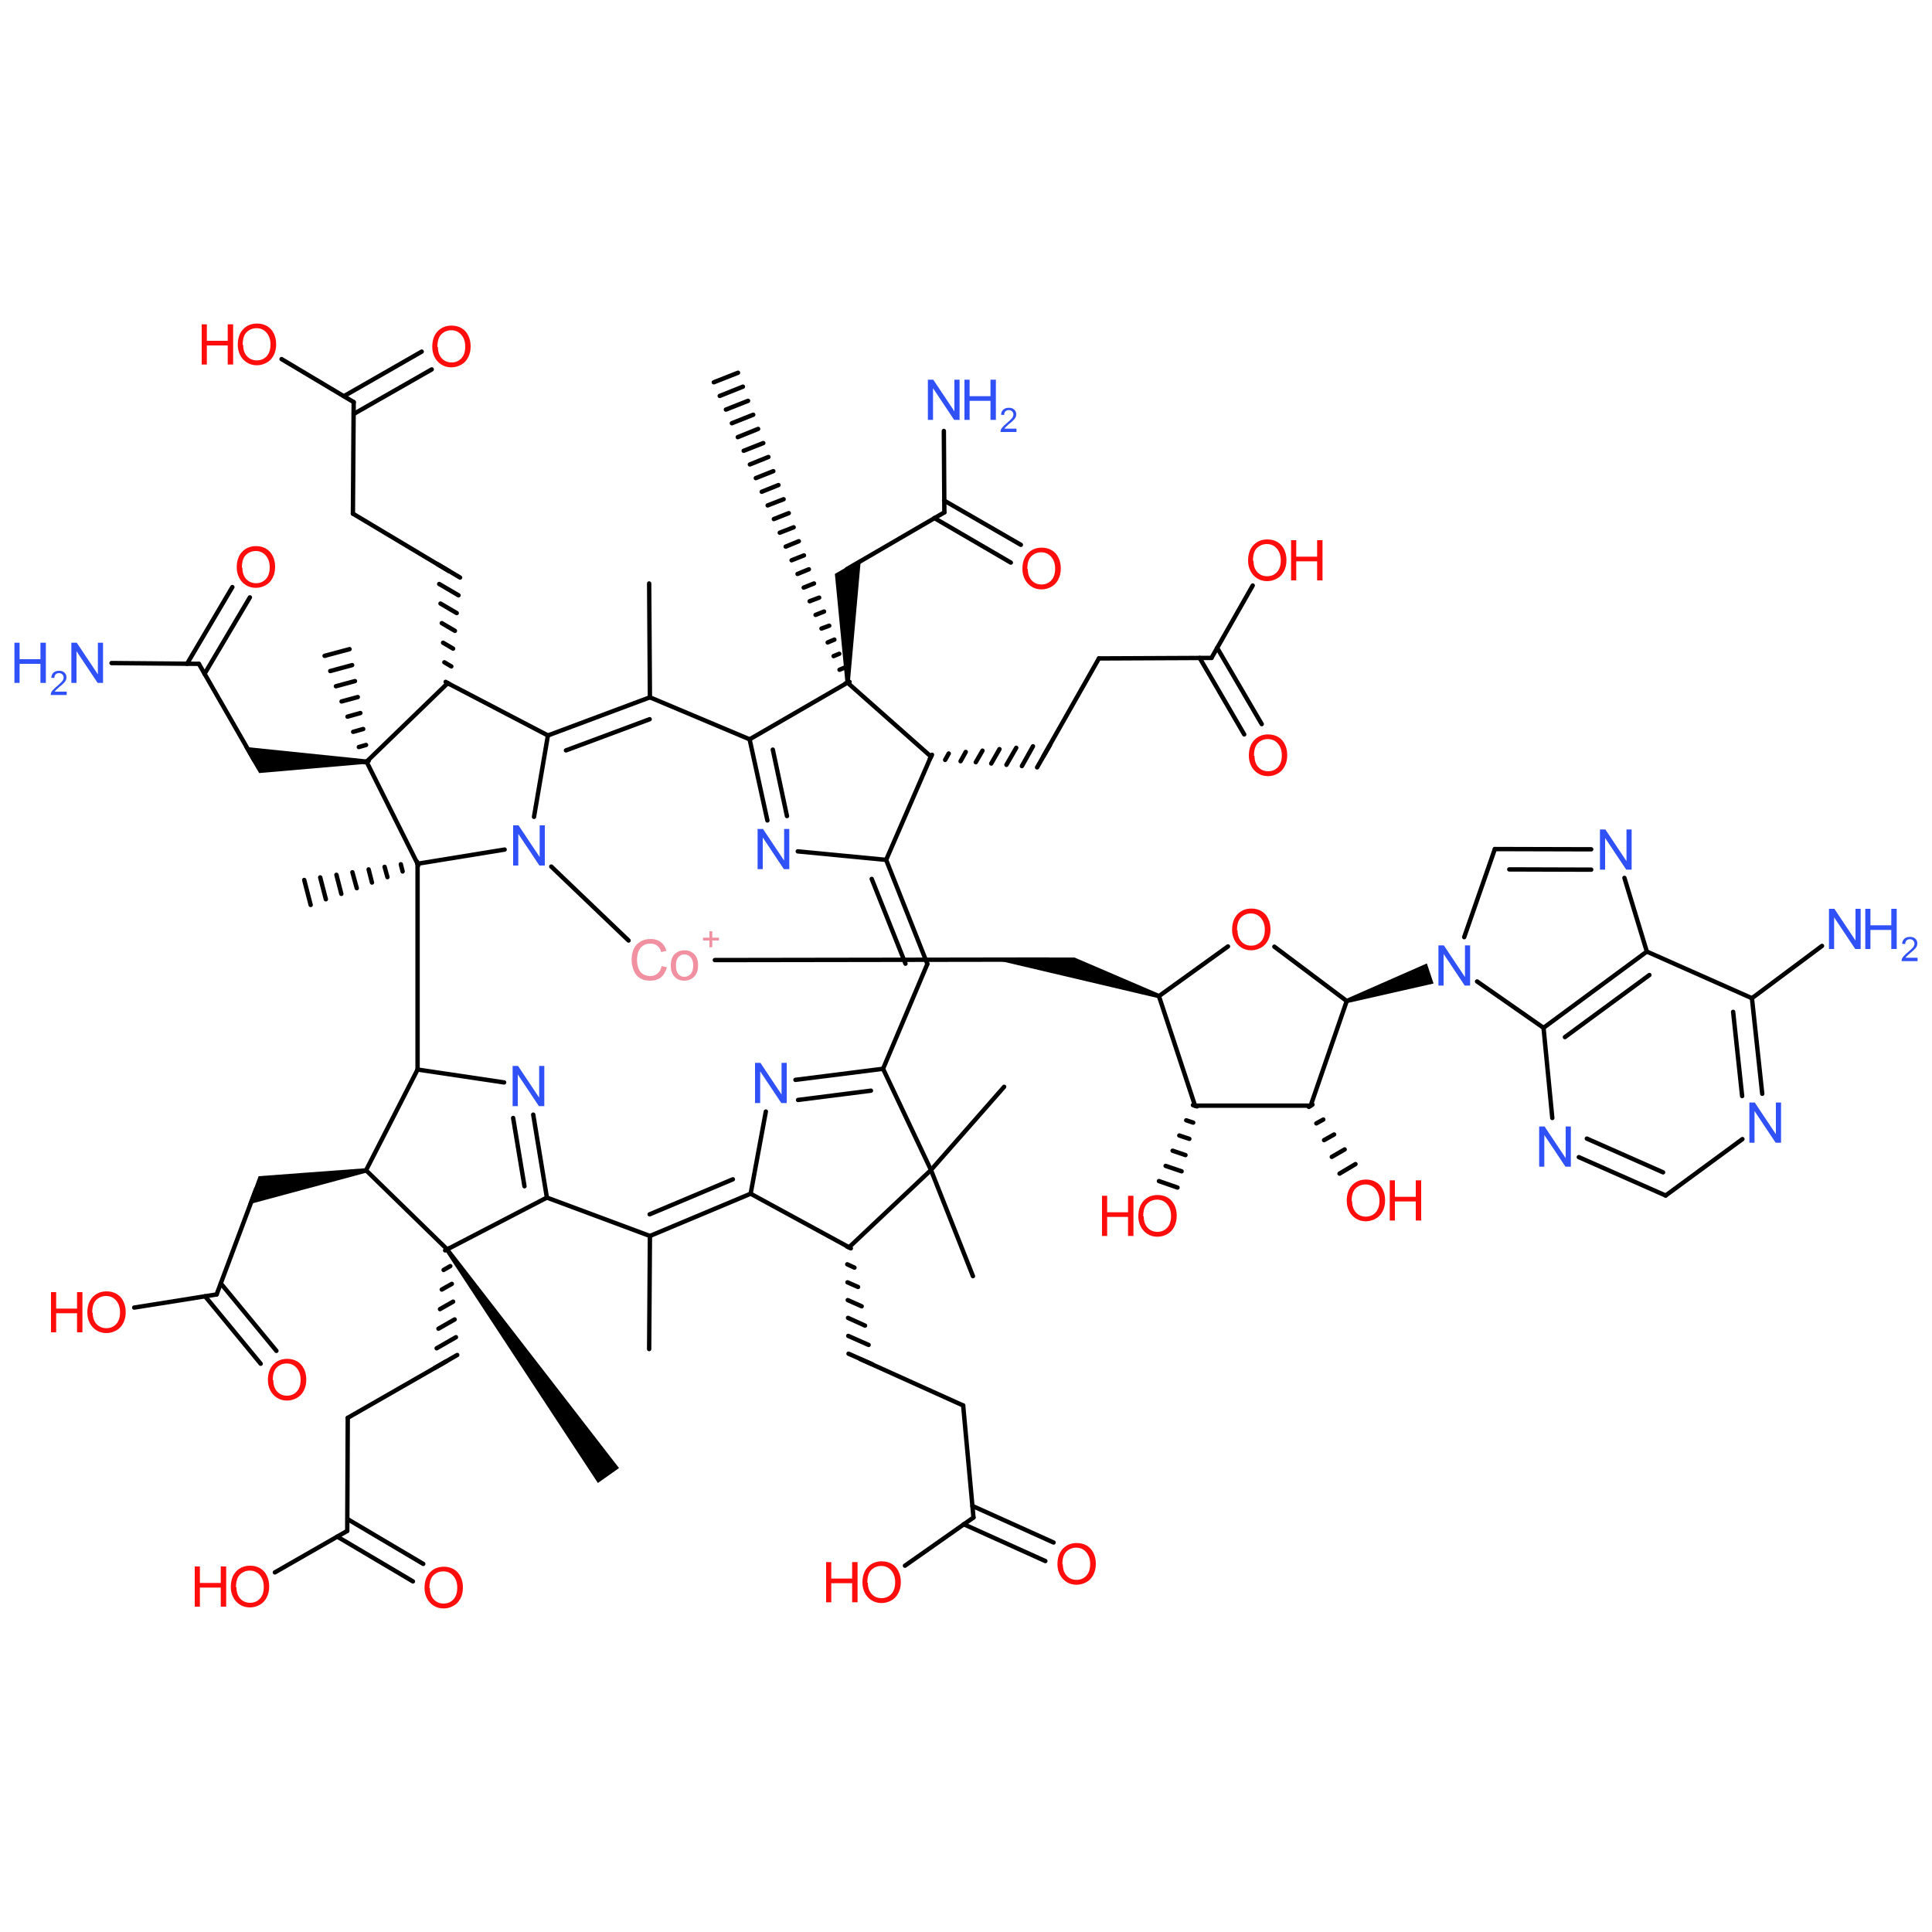 <?xml version='1.0' encoding='UTF-8'?>
<!DOCTYPE svg PUBLIC "-//W3C//DTD SVG 1.1//EN" "http://www.w3.org/Graphics/SVG/1.1/DTD/svg11.dtd">
<svg version='1.2' xmlns='http://www.w3.org/2000/svg' xmlns:xlink='http://www.w3.org/1999/xlink' width='75.0mm' height='75.0mm' viewBox='0 0 75.0 75.0'>
  <desc>Generated by the Chemistry Development Kit (http://github.com/cdk)</desc>
  <g stroke-linecap='round' stroke-linejoin='round' stroke='#000000' stroke-width='.17' fill='#FF0D0D'>
    <rect x='.0' y='.0' width='75.0' height='75.0' fill='#FFFFFF' stroke='none'/>
    <g id='mol1' class='mol'>
      <line id='mol1bnd1' class='bond' x1='24.4' y1='36.51' x2='21.4' y2='33.64'/>
      <line id='mol1bnd2' class='bond' x1='27.75' y1='37.27' x2='40.72' y2='37.25'/>
      <line id='mol1bnd3' class='bond' x1='19.59' y1='32.98' x2='16.21' y2='33.53'/>
      <line id='mol1bnd4' class='bond' x1='20.73' y1='31.71' x2='21.27' y2='28.55'/>
      <line id='mol1bnd5' class='bond' x1='19.57' y1='42.02' x2='16.21' y2='41.52'/>
      <g id='mol1bnd6' class='bond'>
        <line x1='21.23' y1='46.49' x2='20.7' y2='43.27'/>
        <line x1='20.36' y1='46.05' x2='19.92' y2='43.4'/>
      </g>
      <g id='mol1bnd7' class='bond'>
        <line x1='29.1' y1='28.7' x2='29.79' y2='31.85'/>
        <line x1='30.0' y1='29.1' x2='30.55' y2='31.68'/>
      </g>
      <line id='mol1bnd8' class='bond' x1='30.97' y1='33.05' x2='34.4' y2='33.38'/>
      <line id='mol1bnd9' class='bond' x1='29.73' y1='43.15' x2='29.14' y2='46.34'/>
      <g id='mol1bnd10' class='bond'>
        <line x1='34.28' y1='41.49' x2='30.88' y2='41.92'/>
        <line x1='33.81' y1='42.34' x2='30.98' y2='42.7'/>
      </g>
      <path id='mol1bnd11' class='bond' d='M44.97 38.75l.05 -.16l-3.31 -1.42h-1.24h-2.21z' stroke='none' fill='#000000'/>
      <line id='mol1bnd12' class='bond' x1='16.21' y1='33.53' x2='14.23' y2='29.57'/>
      <g id='mol1bnd13' class='bond'>
        <line x1='16.23' y1='33.61' x2='16.19' y2='33.45'/>
        <line x1='15.63' y1='33.83' x2='15.56' y2='33.55'/>
        <line x1='15.04' y1='34.05' x2='14.93' y2='33.65'/>
        <line x1='14.44' y1='34.26' x2='14.31' y2='33.75'/>
        <line x1='13.85' y1='34.48' x2='13.68' y2='33.86'/>
        <line x1='13.25' y1='34.7' x2='13.06' y2='33.96'/>
        <line x1='12.65' y1='34.91' x2='12.43' y2='34.06'/>
        <line x1='12.06' y1='35.13' x2='11.81' y2='34.16'/>
      </g>
      <line id='mol1bnd14' class='bond' x1='21.27' y1='28.55' x2='17.38' y2='26.52'/>
      <g id='mol1bnd15' class='bond'>
        <line x1='25.23' y1='27.07' x2='21.27' y2='28.55'/>
        <line x1='25.22' y1='27.92' x2='21.97' y2='29.13'/>
      </g>
      <line id='mol1bnd16' class='bond' x1='16.21' y1='41.52' x2='14.21' y2='45.43'/>
      <line id='mol1bnd17' class='bond' x1='21.23' y1='46.49' x2='17.36' y2='48.5'/>
      <line id='mol1bnd18' class='bond' x1='21.23' y1='46.49' x2='25.23' y2='47.98'/>
      <line id='mol1bnd19' class='bond' x1='29.1' y1='28.7' x2='32.9' y2='26.5'/>
      <line id='mol1bnd20' class='bond' x1='34.4' y1='33.38' x2='36.14' y2='29.37'/>
      <g id='mol1bnd21' class='bond'>
        <line x1='36.0' y1='37.42' x2='34.4' y2='33.38'/>
        <line x1='35.15' y1='37.41' x2='33.84' y2='34.12'/>
      </g>
      <line id='mol1bnd22' class='bond' x1='29.14' y1='46.34' x2='32.96' y2='48.42'/>
      <line id='mol1bnd23' class='bond' x1='34.28' y1='41.49' x2='36.14' y2='45.42'/>
      <line id='mol1bnd24' class='bond' x1='44.99' y1='38.67' x2='47.67' y2='36.74'/>
      <line id='mol1bnd25' class='bond' x1='44.99' y1='38.67' x2='46.39' y2='42.92'/>
      <path id='mol1bnd26' class='bond' d='M14.23 29.65v-.17l-4.76 -.49l.31 .54l.28 .48z' stroke='none' fill='#000000'/>
      <g id='mol1bnd27' class='bond'>
        <line x1='14.15' y1='29.59' x2='14.31' y2='29.54'/>
        <line x1='13.93' y1='29.0' x2='14.21' y2='28.92'/>
        <line x1='13.71' y1='28.41' x2='14.1' y2='28.3'/>
        <line x1='13.49' y1='27.82' x2='13.99' y2='27.68'/>
        <line x1='13.26' y1='27.23' x2='13.89' y2='27.06'/>
        <line x1='13.04' y1='26.64' x2='13.78' y2='26.44'/>
        <line x1='12.82' y1='26.05' x2='13.67' y2='25.82'/>
        <line x1='12.6' y1='25.46' x2='13.57' y2='25.2'/>
      </g>
      <g id='mol1bnd28' class='bond'>
        <line x1='17.3' y1='26.47' x2='17.45' y2='26.56'/>
        <line x1='17.25' y1='25.71' x2='17.52' y2='25.87'/>
        <line x1='17.2' y1='24.95' x2='17.59' y2='25.18'/>
        <line x1='17.15' y1='24.19' x2='17.66' y2='24.49'/>
        <line x1='17.1' y1='23.43' x2='17.73' y2='23.8'/>
        <line x1='17.05' y1='22.67' x2='17.8' y2='23.11'/>
        <line x1='17.0' y1='21.91' x2='17.86' y2='22.42'/>
      </g>
      <line id='mol1bnd29' class='bond' x1='25.23' y1='27.07' x2='25.2' y2='22.65'/>
      <path id='mol1bnd30' class='bond' d='M14.23 45.52l-.03 -.17l-4.16 .31l-.19 .52l-.22 .58z' stroke='none' fill='#000000'/>
      <g id='mol1bnd31' class='bond'>
        <line x1='17.28' y1='48.54' x2='17.43' y2='48.46'/>
        <line x1='17.22' y1='49.3' x2='17.48' y2='49.15'/>
        <line x1='17.15' y1='50.06' x2='17.54' y2='49.84'/>
        <line x1='17.08' y1='50.82' x2='17.59' y2='50.53'/>
        <line x1='17.02' y1='51.58' x2='17.65' y2='51.22'/>
        <line x1='16.95' y1='52.34' x2='17.7' y2='51.91'/>
        <line x1='16.88' y1='53.1' x2='17.75' y2='52.6'/>
      </g>
      <path id='mol1bnd32' class='bond' d='M17.42 48.45l-.14 .1l5.93 9.02l.41 -.29l.41 -.29z' stroke='none' fill='#000000'/>
      <line id='mol1bnd33' class='bond' x1='25.23' y1='47.98' x2='25.2' y2='52.37'/>
      <path id='mol1bnd34' class='bond' d='M32.82 26.5h.17l.43 -4.81l-.53 .31l-.48 .28z' stroke='none' fill='#000000'/>
      <g id='mol1bnd35' class='bond'>
        <line x1='32.82' y1='26.53' x2='32.98' y2='26.47'/>
        <line x1='32.59' y1='26.0' x2='32.78' y2='25.92'/>
        <line x1='32.36' y1='25.47' x2='32.58' y2='25.38'/>
        <line x1='32.13' y1='24.94' x2='32.39' y2='24.83'/>
        <line x1='31.89' y1='24.4' x2='32.19' y2='24.29'/>
        <line x1='31.66' y1='23.87' x2='31.99' y2='23.74'/>
        <line x1='31.43' y1='23.34' x2='31.8' y2='23.2'/>
        <line x1='31.2' y1='22.81' x2='31.6' y2='22.65'/>
        <line x1='30.96' y1='22.28' x2='31.4' y2='22.1'/>
        <line x1='30.73' y1='21.75' x2='31.21' y2='21.56'/>
        <line x1='30.5' y1='21.22' x2='31.01' y2='21.01'/>
        <line x1='30.27' y1='20.68' x2='30.81' y2='20.47'/>
        <line x1='30.04' y1='20.15' x2='30.62' y2='19.92'/>
        <line x1='29.8' y1='19.62' x2='30.42' y2='19.38'/>
        <line x1='29.57' y1='19.09' x2='30.22' y2='18.83'/>
        <line x1='29.34' y1='18.56' x2='30.02' y2='18.29'/>
        <line x1='29.11' y1='18.03' x2='29.83' y2='17.74'/>
        <line x1='28.87' y1='17.5' x2='29.63' y2='17.2'/>
        <line x1='28.64' y1='16.97' x2='29.43' y2='16.65'/>
        <line x1='28.41' y1='16.43' x2='29.24' y2='16.1'/>
        <line x1='28.18' y1='15.9' x2='29.04' y2='15.56'/>
        <line x1='27.94' y1='15.37' x2='28.84' y2='15.01'/>
        <line x1='27.71' y1='14.84' x2='28.65' y2='14.47'/>
      </g>
      <g id='mol1bnd36' class='bond'>
        <line x1='36.18' y1='29.3' x2='36.1' y2='29.45'/>
        <line x1='36.83' y1='29.25' x2='36.69' y2='29.5'/>
        <line x1='37.49' y1='29.19' x2='37.29' y2='29.55'/>
        <line x1='38.14' y1='29.14' x2='37.88' y2='29.59'/>
        <line x1='38.8' y1='29.08' x2='38.48' y2='29.64'/>
        <line x1='39.45' y1='29.03' x2='39.07' y2='29.69'/>
        <line x1='40.1' y1='28.97' x2='39.67' y2='29.74'/>
        <line x1='40.76' y1='28.92' x2='40.26' y2='29.79'/>
      </g>
      <g id='mol1bnd37' class='bond'>
        <line x1='33.03' y1='48.46' x2='32.88' y2='48.39'/>
        <line x1='33.17' y1='49.21' x2='32.89' y2='49.08'/>
        <line x1='33.31' y1='49.96' x2='32.9' y2='49.78'/>
        <line x1='33.45' y1='50.71' x2='32.91' y2='50.47'/>
        <line x1='33.58' y1='51.46' x2='32.92' y2='51.16'/>
        <line x1='33.72' y1='52.21' x2='32.93' y2='51.86'/>
        <line x1='33.86' y1='52.96' x2='32.94' y2='52.55'/>
      </g>
      <line id='mol1bnd38' class='bond' x1='36.14' y1='45.42' x2='38.98' y2='42.19'/>
      <line id='mol1bnd39' class='bond' x1='36.14' y1='45.42' x2='37.77' y2='49.54'/>
      <line id='mol1bnd40' class='bond' x1='49.47' y1='36.75' x2='52.28' y2='38.86'/>
      <line id='mol1bnd41' class='bond' x1='46.39' y1='42.92' x2='50.88' y2='42.92'/>
      <g id='mol1bnd42' class='bond'>
        <line x1='46.47' y1='42.95' x2='46.31' y2='42.9'/>
        <line x1='46.32' y1='43.58' x2='46.05' y2='43.49'/>
        <line x1='46.17' y1='44.21' x2='45.78' y2='44.08'/>
        <line x1='46.02' y1='44.84' x2='45.52' y2='44.67'/>
        <line x1='45.87' y1='45.47' x2='45.25' y2='45.26'/>
        <line x1='45.71' y1='46.1' x2='44.99' y2='45.85'/>
      </g>
      <line id='mol1bnd43' class='bond' x1='9.88' y1='29.53' x2='7.72' y2='25.77'/>
      <line id='mol1bnd44' class='bond' x1='17.43' y1='22.17' x2='13.7' y2='19.94'/>
      <line id='mol1bnd45' class='bond' x1='9.94' y1='46.16' x2='8.41' y2='50.25'/>
      <line id='mol1bnd46' class='bond' x1='17.32' y1='52.85' x2='13.5' y2='55.04'/>
      <line id='mol1bnd47' class='bond' x1='32.88' y1='22.09' x2='36.66' y2='19.89'/>
      <line id='mol1bnd48' class='bond' x1='40.51' y1='29.35' x2='42.66' y2='25.56'/>
      <line id='mol1bnd49' class='bond' x1='33.4' y1='52.76' x2='37.39' y2='54.56'/>
      <path id='mol1bnd50' class='bond' d='M52.25 38.78l.05 .16l3.35 -.76l-.13 -.39l-.13 -.39z' stroke='none' fill='#000000'/>
      <g id='mol1bnd51' class='bond'>
        <line x1='50.95' y1='42.88' x2='50.81' y2='42.97'/>
        <line x1='51.37' y1='43.46' x2='51.1' y2='43.61'/>
        <line x1='51.79' y1='44.04' x2='51.4' y2='44.26'/>
        <line x1='52.2' y1='44.62' x2='51.7' y2='44.91'/>
        <line x1='52.62' y1='45.19' x2='52.0' y2='45.56'/>
      </g>
      <line id='mol1bnd52' class='bond' x1='7.72' y1='25.77' x2='4.33' y2='25.74'/>
      <g id='mol1bnd53' class='bond'>
        <line x1='7.26' y1='25.77' x2='9.02' y2='22.79'/>
        <line x1='7.94' y1='26.16' x2='9.7' y2='23.19'/>
      </g>
      <line id='mol1bnd54' class='bond' x1='13.7' y1='19.94' x2='13.73' y2='15.61'/>
      <line id='mol1bnd55' class='bond' x1='8.41' y1='50.25' x2='5.21' y2='50.76'/>
      <g id='mol1bnd56' class='bond'>
        <line x1='8.57' y1='49.82' x2='10.73' y2='52.44'/>
        <line x1='7.96' y1='50.32' x2='10.12' y2='52.94'/>
      </g>
      <line id='mol1bnd57' class='bond' x1='13.5' y1='55.04' x2='13.48' y2='59.43'/>
      <line id='mol1bnd58' class='bond' x1='36.66' y1='19.89' x2='36.64' y2='16.73'/>
      <g id='mol1bnd59' class='bond'>
        <line x1='36.65' y1='19.43' x2='39.63' y2='21.15'/>
        <line x1='36.27' y1='20.11' x2='39.24' y2='21.84'/>
      </g>
      <line id='mol1bnd60' class='bond' x1='42.66' y1='25.56' x2='47.03' y2='25.54'/>
      <line id='mol1bnd61' class='bond' x1='37.39' y1='54.56' x2='37.79' y2='58.91'/>
      <line id='mol1bnd62' class='bond' x1='57.34' y1='38.1' x2='59.92' y2='39.9'/>
      <line id='mol1bnd63' class='bond' x1='56.84' y1='36.38' x2='58.03' y2='32.96'/>
      <line id='mol1bnd64' class='bond' x1='13.73' y1='15.61' x2='10.93' y2='13.94'/>
      <g id='mol1bnd65' class='bond'>
        <line x1='13.35' y1='15.38' x2='16.37' y2='13.65'/>
        <line x1='13.73' y1='16.07' x2='16.76' y2='14.34'/>
      </g>
      <line id='mol1bnd66' class='bond' x1='13.48' y1='59.43' x2='10.67' y2='61.04'/>
      <g id='mol1bnd67' class='bond'>
        <line x1='13.49' y1='58.97' x2='16.43' y2='60.71'/>
        <line x1='13.09' y1='59.65' x2='16.03' y2='61.39'/>
      </g>
      <line id='mol1bnd68' class='bond' x1='47.03' y1='25.54' x2='48.63' y2='22.73'/>
      <g id='mol1bnd69' class='bond'>
        <line x1='47.25' y1='25.15' x2='48.98' y2='28.11'/>
        <line x1='46.57' y1='25.54' x2='48.3' y2='28.51'/>
      </g>
      <line id='mol1bnd70' class='bond' x1='37.79' y1='58.91' x2='35.13' y2='60.78'/>
      <g id='mol1bnd71' class='bond'>
        <line x1='37.75' y1='58.46' x2='40.9' y2='59.88'/>
        <line x1='37.41' y1='59.17' x2='40.58' y2='60.6'/>
      </g>
      <g id='mol1bnd72' class='bond'>
        <line x1='63.93' y1='36.94' x2='59.92' y2='39.9'/>
        <line x1='64.03' y1='37.85' x2='60.75' y2='40.26'/>
      </g>
      <line id='mol1bnd73' class='bond' x1='59.92' y1='39.9' x2='60.26' y2='43.4'/>
      <g id='mol1bnd74' class='bond'>
        <line x1='58.03' y1='32.96' x2='61.77' y2='32.97'/>
        <line x1='58.59' y1='33.75' x2='61.77' y2='33.76'/>
      </g>
      <line id='mol1bnd75' class='bond' x1='63.93' y1='36.94' x2='68.01' y2='38.75'/>
      <g id='mol1bnd76' class='bond'>
        <line x1='64.66' y1='46.41' x2='61.29' y2='44.92'/>
        <line x1='64.56' y1='45.51' x2='61.6' y2='44.2'/>
      </g>
      <g id='mol1bnd77' class='bond'>
        <line x1='68.01' y1='38.75' x2='68.41' y2='42.46'/>
        <line x1='67.28' y1='39.28' x2='67.63' y2='42.55'/>
      </g>
      <line id='mol1bnd78' class='bond' x1='68.01' y1='38.75' x2='70.73' y2='36.72'/>
      <line id='mol1bnd79' class='bond' x1='16.21' y1='33.53' x2='16.21' y2='41.52'/>
      <line id='mol1bnd80' class='bond' x1='29.1' y1='28.7' x2='25.23' y2='27.07'/>
      <g id='mol1bnd81' class='bond'>
        <line x1='25.23' y1='47.98' x2='29.14' y2='46.34'/>
        <line x1='25.22' y1='47.14' x2='28.45' y2='45.78'/>
      </g>
      <line id='mol1bnd82' class='bond' x1='34.28' y1='41.49' x2='36.0' y2='37.42'/>
      <line id='mol1bnd83' class='bond' x1='14.23' y1='29.57' x2='17.38' y2='26.52'/>
      <line id='mol1bnd84' class='bond' x1='14.21' y1='45.43' x2='17.36' y2='48.5'/>
      <line id='mol1bnd85' class='bond' x1='32.9' y1='26.5' x2='36.14' y2='29.37'/>
      <line id='mol1bnd86' class='bond' x1='32.96' y1='48.42' x2='36.14' y2='45.42'/>
      <line id='mol1bnd87' class='bond' x1='52.28' y1='38.86' x2='50.88' y2='42.92'/>
      <line id='mol1bnd88' class='bond' x1='63.93' y1='36.94' x2='63.06' y2='34.08'/>
      <line id='mol1bnd89' class='bond' x1='64.66' y1='46.41' x2='67.64' y2='44.22'/>
      <g id='mol1atm1' class='atom'>
        <path d='M25.68 37.5l.21 .05q-.07 .25 -.23 .39q-.17 .13 -.41 .13q-.25 .0 -.41 -.1q-.16 -.1 -.24 -.3q-.08 -.2 -.08 -.42q.0 -.24 .09 -.43q.09 -.18 .27 -.28q.17 -.09 .38 -.09q.23 .0 .39 .12q.16 .12 .22 .34l-.2 .05q-.05 -.17 -.16 -.25q-.1 -.08 -.26 -.08q-.18 .0 -.3 .09q-.12 .09 -.17 .23q-.05 .14 -.05 .3q.0 .2 .06 .35q.06 .15 .18 .22q.12 .07 .27 .07q.17 .0 .29 -.1q.12 -.1 .16 -.3zM26.04 37.48q.0 -.31 .17 -.46q.15 -.13 .36 -.13q.23 .0 .38 .15q.15 .15 .15 .42q.0 .22 -.07 .34q-.07 .13 -.19 .2q-.13 .07 -.27 .07q-.24 .0 -.38 -.15q-.15 -.15 -.15 -.44zM26.24 37.48q.0 .22 .09 .33q.09 .11 .24 .11q.14 .0 .24 -.11q.1 -.11 .1 -.33q.0 -.21 -.1 -.32q-.1 -.11 -.24 -.11q-.14 .0 -.24 .11q-.09 .11 -.09 .32z' stroke='none' fill='#F090A0'/>
        <path d='M27.54 36.77v-.26h-.25v-.11h.25v-.25h.11v.25h.26v.11h-.26v.26h-.11z' stroke='none' fill='#F090A0'/>
      </g>
      <path id='mol1atm2' class='atom' d='M19.92 33.6v-1.56h.21l.82 1.23v-1.23h.2v1.56h-.21l-.82 -1.23v1.23h-.2z' stroke='none' fill='#3050F8'/>
      <path id='mol1atm3' class='atom' d='M19.9 42.94v-1.56h.21l.82 1.23v-1.23h.2v1.56h-.21l-.82 -1.23v1.23h-.2z' stroke='none' fill='#3050F8'/>
      <path id='mol1atm4' class='atom' d='M29.41 33.74v-1.56h.21l.82 1.23v-1.23h.2v1.56h-.21l-.82 -1.23v1.23h-.2z' stroke='none' fill='#3050F8'/>
      <path id='mol1atm5' class='atom' d='M29.31 42.82v-1.56h.21l.82 1.23v-1.23h.2v1.56h-.21l-.82 -1.23v1.23h-.2z' stroke='none' fill='#3050F8'/>
      <path id='mol1atm28' class='atom' d='M47.83 36.1q.0 -.39 .21 -.61q.21 -.22 .54 -.22q.22 .0 .39 .1q.17 .1 .26 .29q.09 .18 .09 .42q.0 .24 -.1 .43q-.1 .19 -.27 .28q-.18 .1 -.38 .1q-.22 .0 -.39 -.11q-.17 -.11 -.26 -.29q-.09 -.18 -.09 -.39zM48.04 36.11q.0 .28 .15 .44q.15 .16 .38 .16q.23 .0 .38 -.16q.15 -.16 .15 -.46q.0 -.19 -.07 -.33q-.07 -.14 -.19 -.22q-.12 -.08 -.28 -.08q-.22 .0 -.38 .15q-.16 .15 -.16 .5z' stroke='none'/>
      <g id='mol1atm46' class='atom'>
        <path d='M44.19 47.22q.0 -.39 .21 -.61q.21 -.22 .54 -.22q.22 .0 .39 .1q.17 .1 .26 .29q.09 .18 .09 .42q.0 .24 -.1 .43q-.1 .19 -.27 .28q-.18 .1 -.38 .1q-.22 .0 -.39 -.11q-.17 -.11 -.26 -.29q-.09 -.18 -.09 -.39zM44.4 47.22q.0 .28 .15 .44q.15 .16 .38 .16q.23 .0 .38 -.16q.15 -.16 .15 -.46q.0 -.19 -.07 -.33q-.07 -.14 -.19 -.22q-.12 -.08 -.28 -.08q-.22 .0 -.38 .15q-.16 .15 -.16 .5z' stroke='none'/>
        <path d='M42.78 47.98v-1.56h.2v.64h.81v-.64h.21v1.56h-.21v-.74h-.81v.74h-.2z' stroke='none'/>
      </g>
      <path id='mol1atm54' class='atom' d='M55.84 38.26v-1.56h.21l.82 1.23v-1.23h.2v1.56h-.21l-.82 -1.23v1.23h-.2z' stroke='none' fill='#3050F8'/>
      <g id='mol1atm55' class='atom'>
        <path d='M52.28 46.62q.0 -.39 .21 -.61q.21 -.22 .54 -.22q.22 .0 .39 .1q.17 .1 .26 .29q.09 .18 .09 .42q.0 .24 -.1 .43q-.1 .19 -.27 .28q-.18 .1 -.38 .1q-.22 .0 -.39 -.11q-.17 -.11 -.26 -.29q-.09 -.18 -.09 -.39zM52.49 46.63q.0 .28 .15 .44q.15 .16 .38 .16q.23 .0 .38 -.16q.15 -.16 .15 -.46q.0 -.19 -.07 -.33q-.07 -.14 -.19 -.22q-.12 -.08 -.28 -.08q-.22 .0 -.38 .15q-.16 .15 -.16 .5z' stroke='none'/>
        <path d='M53.95 47.38v-1.56h.2v.64h.81v-.64h.21v1.56h-.21v-.74h-.81v.74h-.2z' stroke='none'/>
      </g>
      <g id='mol1atm56' class='atom'>
        <path d='M2.77 26.51v-1.56h.21l.82 1.23v-1.23h.2v1.56h-.21l-.82 -1.23v1.23h-.2z' stroke='none' fill='#3050F8'/>
        <path d='M.56 26.51v-1.56h.2v.64h.81v-.64h.21v1.56h-.21v-.74h-.81v.74h-.2z' stroke='none' fill='#3050F8'/>
        <path d='M2.59 26.87v.11h-.62q-.0 -.04 .01 -.08q.02 -.06 .08 -.12q.05 -.06 .15 -.14q.15 -.13 .21 -.2q.05 -.07 .05 -.14q.0 -.07 -.05 -.12q-.05 -.05 -.13 -.05q-.08 .0 -.13 .05q-.05 .05 -.05 .14l-.12 -.01q.01 -.13 .09 -.2q.08 -.07 .21 -.07q.14 .0 .21 .07q.08 .07 .08 .18q.0 .06 -.02 .11q-.02 .05 -.08 .11q-.05 .06 -.18 .16q-.1 .09 -.13 .12q-.03 .03 -.05 .06h.46z' stroke='none' fill='#3050F8'/>
      </g>
      <path id='mol1atm57' class='atom' d='M9.19 22.03q.0 -.39 .21 -.61q.21 -.22 .54 -.22q.22 .0 .39 .1q.17 .1 .26 .29q.09 .18 .09 .42q.0 .24 -.1 .43q-.1 .19 -.27 .28q-.18 .1 -.38 .1q-.22 .0 -.39 -.11q-.17 -.11 -.26 -.29q-.09 -.18 -.09 -.39zM9.41 22.04q.0 .28 .15 .44q.15 .16 .38 .16q.23 .0 .38 -.16q.15 -.16 .15 -.46q.0 -.19 -.07 -.33q-.07 -.14 -.19 -.22q-.12 -.08 -.28 -.08q-.22 .0 -.38 .15q-.16 .15 -.16 .5z' stroke='none'/>
      <g id='mol1atm59' class='atom'>
        <path d='M3.39 50.96q.0 -.39 .21 -.61q.21 -.22 .54 -.22q.22 .0 .39 .1q.17 .1 .26 .29q.09 .18 .09 .42q.0 .24 -.1 .43q-.1 .19 -.27 .28q-.18 .1 -.38 .1q-.22 .0 -.39 -.11q-.17 -.11 -.26 -.29q-.09 -.18 -.09 -.39zM3.6 50.96q.0 .28 .15 .44q.15 .16 .38 .16q.23 .0 .38 -.16q.15 -.16 .15 -.46q.0 -.19 -.07 -.33q-.07 -.14 -.19 -.22q-.12 -.08 -.28 -.08q-.22 .0 -.38 .15q-.16 .15 -.16 .5z' stroke='none'/>
        <path d='M1.98 51.72v-1.56h.2v.64h.81v-.64h.21v1.56h-.21v-.74h-.81v.74h-.2z' stroke='none'/>
      </g>
      <path id='mol1atm60' class='atom' d='M10.4 53.58q.0 -.39 .21 -.61q.21 -.22 .54 -.22q.22 .0 .39 .1q.17 .1 .26 .29q.09 .18 .09 .42q.0 .24 -.1 .43q-.1 .19 -.27 .28q-.18 .1 -.38 .1q-.22 .0 -.39 -.11q-.17 -.11 -.26 -.29q-.09 -.18 -.09 -.39zM10.61 53.58q.0 .28 .15 .44q.15 .16 .38 .16q.23 .0 .38 -.16q.15 -.16 .15 -.46q.0 -.19 -.07 -.33q-.07 -.14 -.19 -.22q-.12 -.08 -.28 -.08q-.22 .0 -.38 .15q-.16 .15 -.16 .5z' stroke='none'/>
      <g id='mol1atm62' class='atom'>
        <path d='M36.02 16.3v-1.56h.21l.82 1.23v-1.23h.2v1.56h-.21l-.82 -1.23v1.23h-.2z' stroke='none' fill='#3050F8'/>
        <path d='M37.44 16.3v-1.56h.2v.64h.81v-.64h.21v1.56h-.21v-.74h-.81v.74h-.2z' stroke='none' fill='#3050F8'/>
        <path d='M39.46 16.66v.11h-.62q-.0 -.04 .01 -.08q.02 -.06 .08 -.12q.05 -.06 .15 -.14q.15 -.13 .21 -.2q.05 -.07 .05 -.14q.0 -.07 -.05 -.12q-.05 -.05 -.13 -.05q-.08 .0 -.13 .05q-.05 .05 -.05 .14l-.12 -.01q.01 -.13 .09 -.2q.08 -.07 .21 -.07q.14 .0 .21 .07q.08 .07 .08 .18q.0 .06 -.02 .11q-.02 .05 -.08 .11q-.05 .06 -.18 .16q-.1 .09 -.13 .12q-.03 .03 -.05 .06h.46z' stroke='none' fill='#3050F8'/>
      </g>
      <path id='mol1atm63' class='atom' d='M39.69 22.09q.0 -.39 .21 -.61q.21 -.22 .54 -.22q.22 .0 .39 .1q.17 .1 .26 .29q.09 .18 .09 .42q.0 .24 -.1 .43q-.1 .19 -.27 .28q-.18 .1 -.38 .1q-.22 .0 -.39 -.11q-.17 -.11 -.26 -.29q-.09 -.18 -.09 -.39zM39.9 22.09q.0 .28 .15 .44q.15 .16 .38 .16q.23 .0 .38 -.16q.15 -.16 .15 -.46q.0 -.19 -.07 -.33q-.07 -.14 -.19 -.22q-.12 -.08 -.28 -.08q-.22 .0 -.38 .15q-.16 .15 -.16 .5z' stroke='none'/>
      <g id='mol1atm68' class='atom'>
        <path d='M9.23 13.39q.0 -.39 .21 -.61q.21 -.22 .54 -.22q.22 .0 .39 .1q.17 .1 .26 .29q.09 .18 .09 .42q.0 .24 -.1 .43q-.1 .19 -.27 .28q-.18 .1 -.38 .1q-.22 .0 -.39 -.11q-.17 -.11 -.26 -.29q-.09 -.18 -.09 -.39zM9.44 13.39q.0 .28 .15 .44q.15 .16 .38 .16q.23 .0 .38 -.16q.15 -.16 .15 -.46q.0 -.19 -.07 -.33q-.07 -.14 -.19 -.22q-.12 -.08 -.28 -.08q-.22 .0 -.38 .15q-.16 .15 -.16 .5z' stroke='none'/>
        <path d='M7.83 14.15v-1.56h.2v.64h.81v-.64h.21v1.56h-.21v-.74h-.81v.74h-.2z' stroke='none'/>
      </g>
      <path id='mol1atm69' class='atom' d='M16.78 13.47q.0 -.39 .21 -.61q.21 -.22 .54 -.22q.22 .0 .39 .1q.17 .1 .26 .29q.09 .18 .09 .42q.0 .24 -.1 .43q-.1 .19 -.27 .28q-.18 .1 -.38 .1q-.22 .0 -.39 -.11q-.17 -.11 -.26 -.29q-.09 -.18 -.09 -.39zM17.0 13.47q.0 .28 .15 .44q.15 .16 .38 .16q.23 .0 .38 -.16q.15 -.16 .15 -.46q.0 -.19 -.07 -.33q-.07 -.14 -.19 -.22q-.12 -.08 -.28 -.08q-.22 .0 -.38 .15q-.16 .15 -.16 .5z' stroke='none'/>
      <g id='mol1atm70' class='atom'>
        <path d='M8.96 61.61q.0 -.39 .21 -.61q.21 -.22 .54 -.22q.22 .0 .39 .1q.17 .1 .26 .29q.09 .18 .09 .42q.0 .24 -.1 .43q-.1 .19 -.27 .28q-.18 .1 -.38 .1q-.22 .0 -.39 -.11q-.17 -.11 -.26 -.29q-.09 -.18 -.09 -.39zM9.18 61.62q.0 .28 .15 .44q.15 .16 .38 .16q.23 .0 .38 -.16q.15 -.16 .15 -.46q.0 -.19 -.07 -.33q-.07 -.14 -.19 -.22q-.12 -.08 -.28 -.08q-.22 .0 -.38 .15q-.16 .15 -.16 .5z' stroke='none'/>
        <path d='M7.56 62.37v-1.56h.2v.64h.81v-.64h.21v1.56h-.21v-.74h-.81v.74h-.2z' stroke='none'/>
      </g>
      <path id='mol1atm71' class='atom' d='M16.48 61.65q.0 -.39 .21 -.61q.21 -.22 .54 -.22q.22 .0 .39 .1q.17 .1 .26 .29q.09 .18 .09 .42q.0 .24 -.1 .43q-.1 .19 -.27 .28q-.18 .1 -.38 .1q-.22 .0 -.39 -.11q-.17 -.11 -.26 -.29q-.09 -.18 -.09 -.39zM16.69 61.65q.0 .28 .15 .44q.15 .16 .38 .16q.23 .0 .38 -.16q.15 -.16 .15 -.46q.0 -.19 -.07 -.33q-.07 -.14 -.19 -.22q-.12 -.08 -.28 -.08q-.22 .0 -.38 .15q-.16 .15 -.16 .5z' stroke='none'/>
      <g id='mol1atm72' class='atom'>
        <path d='M48.45 21.77q.0 -.39 .21 -.61q.21 -.22 .54 -.22q.22 .0 .39 .1q.17 .1 .26 .29q.09 .18 .09 .42q.0 .24 -.1 .43q-.1 .19 -.27 .28q-.18 .1 -.38 .1q-.22 .0 -.39 -.11q-.17 -.11 -.26 -.29q-.09 -.18 -.09 -.39zM48.66 21.77q.0 .28 .15 .44q.15 .16 .38 .16q.23 .0 .38 -.16q.15 -.16 .15 -.46q.0 -.19 -.07 -.33q-.07 -.14 -.19 -.22q-.12 -.08 -.28 -.08q-.22 .0 -.38 .15q-.16 .15 -.16 .5z' stroke='none'/>
        <path d='M50.12 22.53v-1.56h.2v.64h.81v-.64h.21v1.56h-.21v-.74h-.81v.74h-.2z' stroke='none'/>
      </g>
      <path id='mol1atm73' class='atom' d='M48.48 29.34q.0 -.39 .21 -.61q.21 -.22 .54 -.22q.22 .0 .39 .1q.17 .1 .26 .29q.09 .18 .09 .42q.0 .24 -.1 .43q-.1 .19 -.27 .28q-.18 .1 -.38 .1q-.22 .0 -.39 -.11q-.17 -.11 -.26 -.29q-.09 -.18 -.09 -.39zM48.7 29.34q.0 .28 .15 .44q.15 .16 .38 .16q.23 .0 .38 -.16q.15 -.16 .15 -.46q.0 -.19 -.07 -.33q-.07 -.14 -.19 -.22q-.12 -.08 -.28 -.08q-.22 .0 -.38 .15q-.16 .15 -.16 .5z' stroke='none'/>
      <g id='mol1atm74' class='atom'>
        <path d='M33.48 61.44q.0 -.39 .21 -.61q.21 -.22 .54 -.22q.22 .0 .39 .1q.17 .1 .26 .29q.09 .18 .09 .42q.0 .24 -.1 .43q-.1 .19 -.27 .28q-.18 .1 -.38 .1q-.22 .0 -.39 -.11q-.17 -.11 -.26 -.29q-.09 -.18 -.09 -.39zM33.69 61.44q.0 .28 .15 .44q.15 .16 .38 .16q.23 .0 .38 -.16q.15 -.16 .15 -.46q.0 -.19 -.07 -.33q-.07 -.14 -.19 -.22q-.12 -.08 -.28 -.08q-.22 .0 -.38 .15q-.16 .15 -.16 .5z' stroke='none'/>
        <path d='M32.07 62.2v-1.56h.2v.64h.81v-.64h.21v1.56h-.21v-.74h-.81v.74h-.2z' stroke='none'/>
      </g>
      <path id='mol1atm75' class='atom' d='M41.05 60.73q.0 -.39 .21 -.61q.21 -.22 .54 -.22q.22 .0 .39 .1q.17 .1 .26 .29q.09 .18 .09 .42q.0 .24 -.1 .43q-.1 .19 -.27 .28q-.18 .1 -.38 .1q-.22 .0 -.39 -.11q-.17 -.11 -.26 -.29q-.09 -.18 -.09 -.39zM41.26 60.73q.0 .28 .15 .44q.15 .16 .38 .16q.23 .0 .38 -.16q.15 -.16 .15 -.46q.0 -.19 -.07 -.33q-.07 -.14 -.19 -.22q-.12 -.08 -.28 -.08q-.22 .0 -.38 .15q-.16 .15 -.16 .5z' stroke='none'/>
      <path id='mol1atm77' class='atom' d='M59.75 45.29v-1.56h.21l.82 1.23v-1.23h.2v1.56h-.21l-.82 -1.23v1.23h-.2z' stroke='none' fill='#3050F8'/>
      <path id='mol1atm78' class='atom' d='M62.11 33.76v-1.56h.21l.82 1.23v-1.23h.2v1.56h-.21l-.82 -1.23v1.23h-.2z' stroke='none' fill='#3050F8'/>
      <path id='mol1atm81' class='atom' d='M67.91 44.36v-1.56h.21l.82 1.23v-1.23h.2v1.56h-.21l-.82 -1.23v1.23h-.2z' stroke='none' fill='#3050F8'/>
      <g id='mol1atm82' class='atom'>
        <path d='M71.0 36.84v-1.56h.21l.82 1.23v-1.23h.2v1.56h-.21l-.82 -1.23v1.23h-.2z' stroke='none' fill='#3050F8'/>
        <path d='M72.41 36.84v-1.56h.2v.64h.81v-.64h.21v1.56h-.21v-.74h-.81v.74h-.2z' stroke='none' fill='#3050F8'/>
        <path d='M74.44 37.2v.11h-.62q-.0 -.04 .01 -.08q.02 -.06 .08 -.12q.05 -.06 .15 -.14q.15 -.13 .21 -.2q.05 -.07 .05 -.14q.0 -.07 -.05 -.12q-.05 -.05 -.13 -.05q-.08 .0 -.13 .05q-.05 .05 -.05 .14l-.12 -.01q.01 -.13 .09 -.2q.08 -.07 .21 -.07q.14 .0 .21 .07q.08 .07 .08 .18q.0 .06 -.02 .11q-.02 .05 -.08 .11q-.05 .06 -.18 .16q-.1 .09 -.13 .12q-.03 .03 -.05 .06h.46z' stroke='none' fill='#3050F8'/>
      </g>
    </g>
  </g>
</svg>

